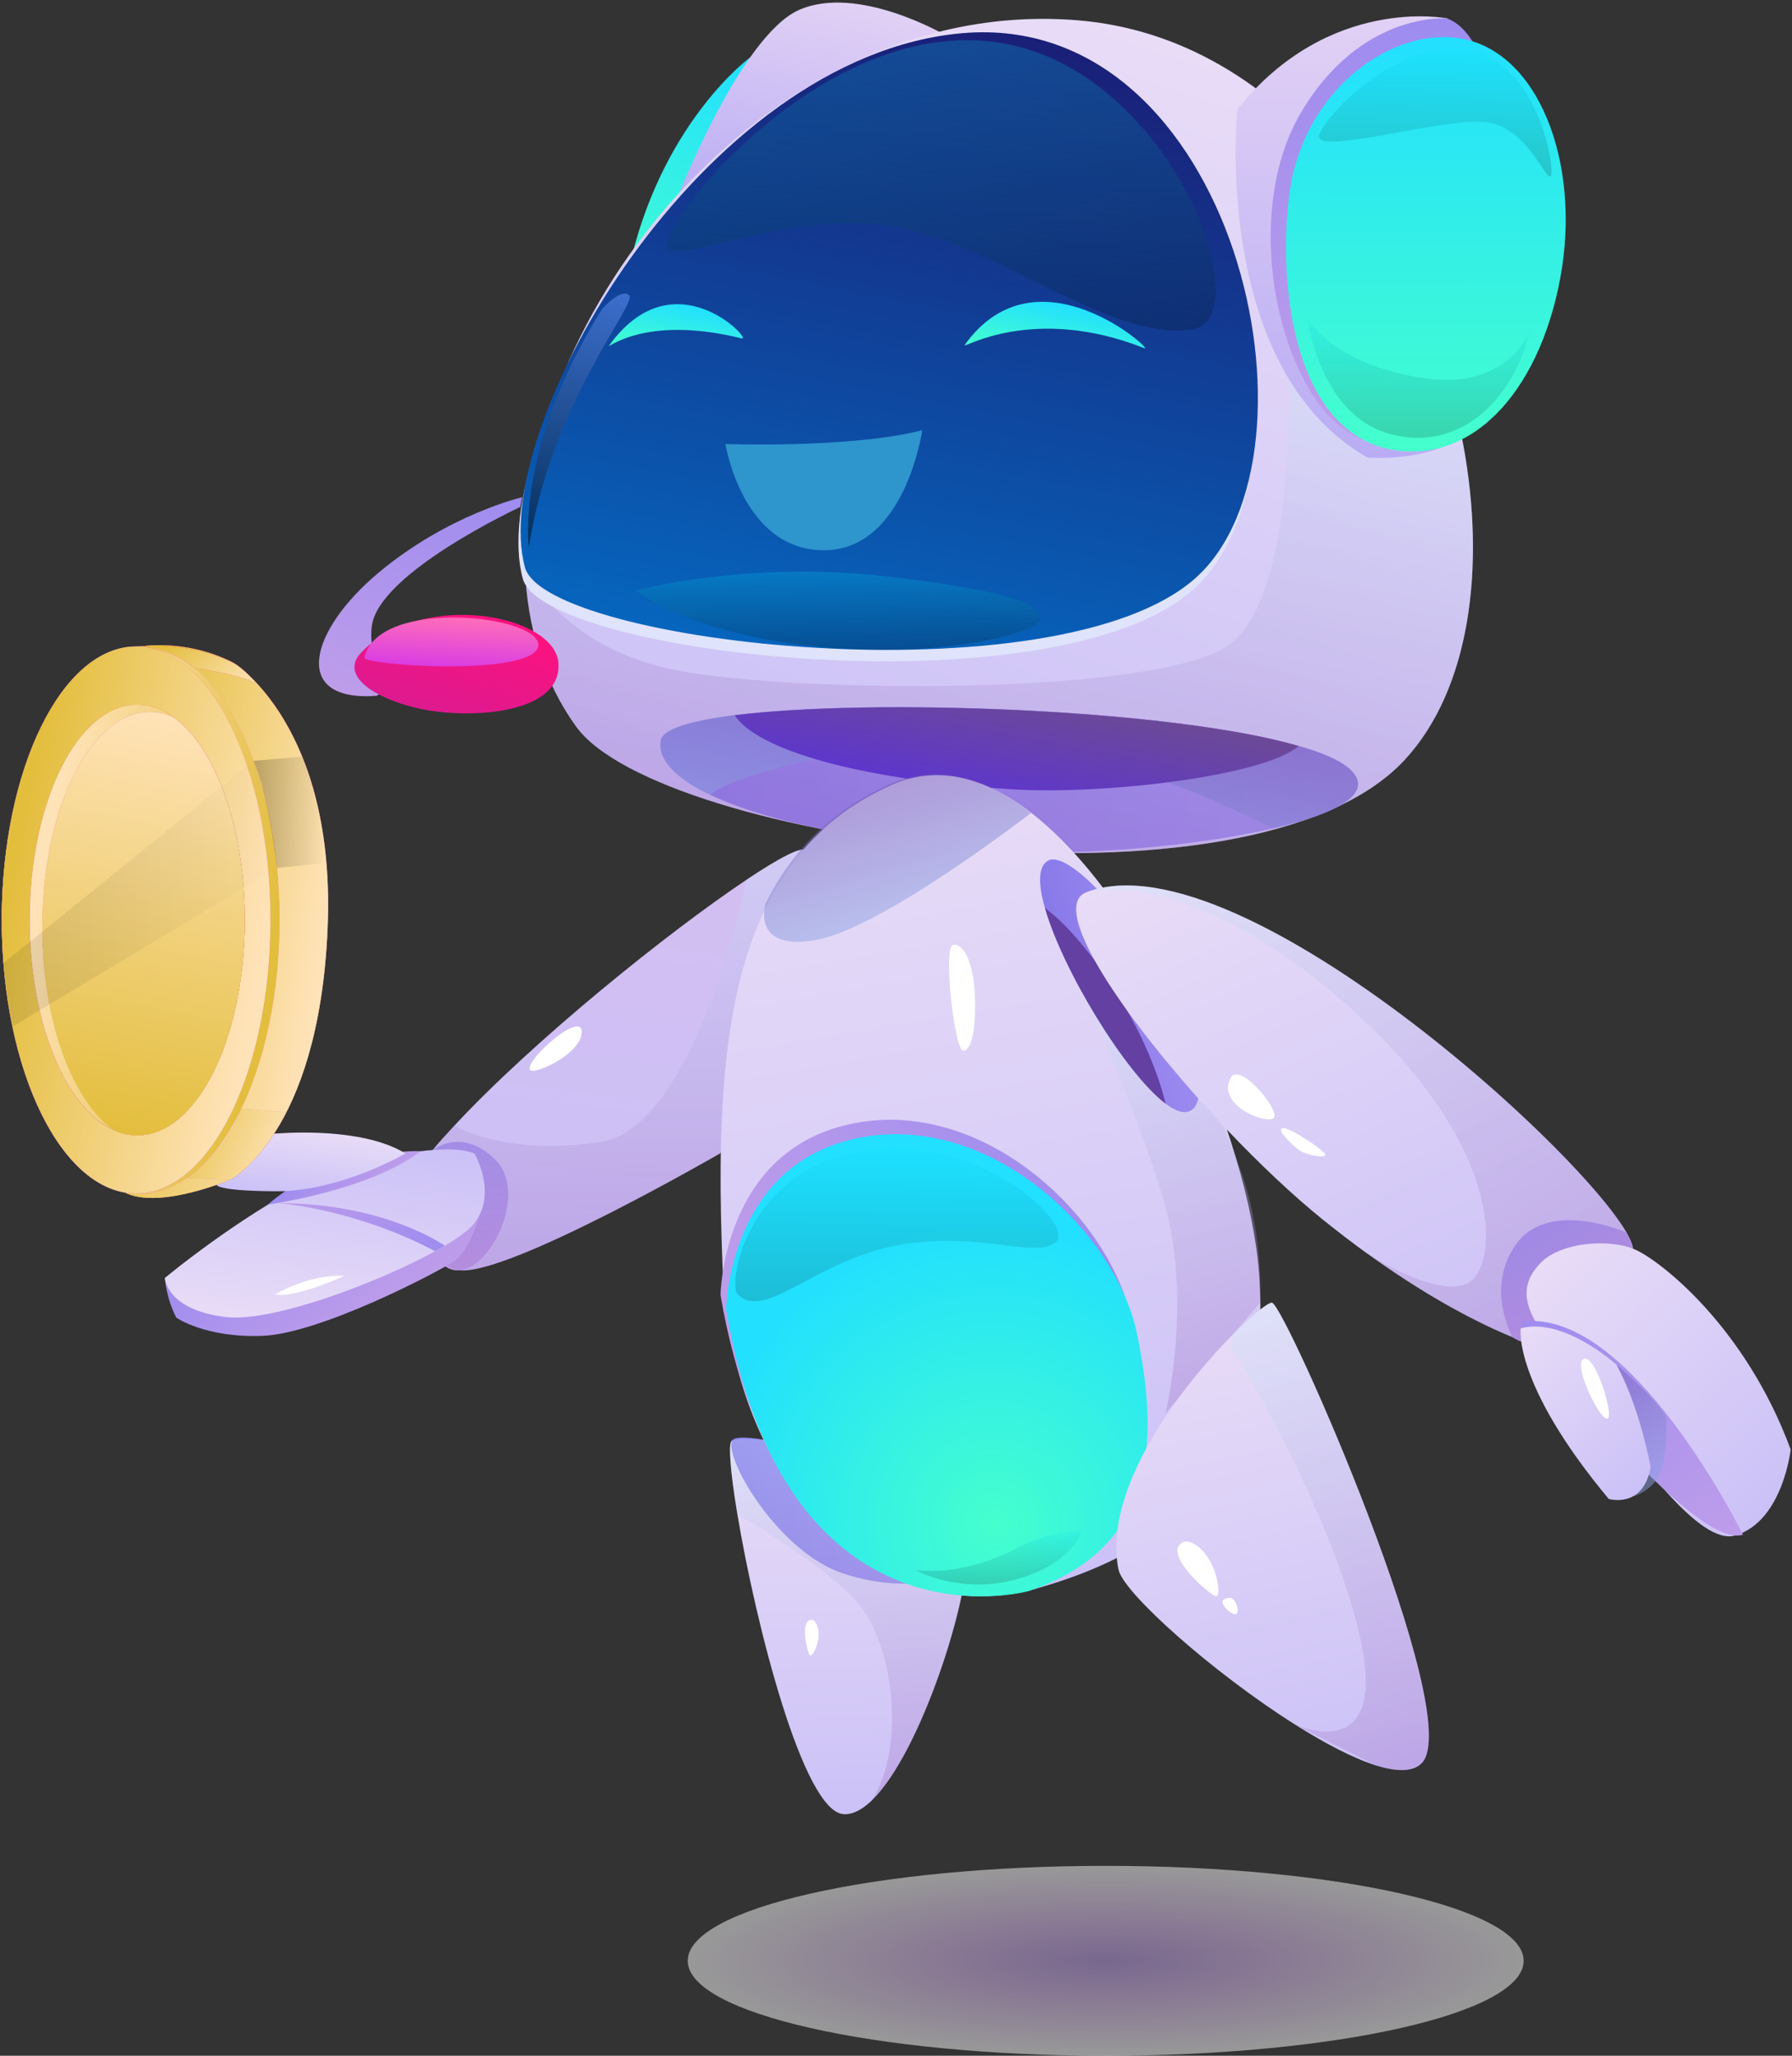 <svg width="578" height="663" viewBox="0 0 578 663" fill="none" xmlns="http://www.w3.org/2000/svg">
<rect x="0" y="0" width="578" height="663" fill="#333333" stroke="none"/>
<path opacity="0.5" d="M356.639 663C431.094 663 491.452 649.291 491.452 632.38C491.452 615.469 431.094 601.76 356.639 601.76C282.183 601.76 221.825 615.469 221.825 632.38C221.825 649.291 282.183 663 356.639 663Z" fill="url(#paint0_radial_8460_1105)"/>
<path d="M241.892 18.562C241.892 18.562 214.784 38.391 203.775 82.736C192.8 127.081 255.942 72.316 255.942 72.316L241.892 18.562Z" fill="url(#paint1_linear_8460_1105)"/>
<path d="M218.023 64.864C218.023 64.864 238.685 11.65 257.694 3.219C276.703 -5.212 305.001 11.38 305.001 11.38L218.023 64.864Z" fill="url(#paint2_linear_8460_1105)"/>
<path d="M453.071 245.077C403.351 298.763 212.536 271.313 185.857 234.353C175.245 219.65 169.989 201.946 169.328 183.061V182.993C166.518 102.093 247.313 -1.469 347.382 6.524C415.186 11.953 460.08 78.858 471.915 143.167C479.386 183.364 473.931 222.55 453.071 245.077Z" fill="url(#paint3_linear_8460_1105)"/>
<path d="M410.492 267.198C385.235 273.032 348.209 276 323.977 274.55C278.951 271.886 246.818 264.804 229.098 256.34H229.065C217.395 250.775 211.974 244.638 213.164 238.703C213.858 235.094 222.883 232.43 236.933 230.643C278.223 225.483 362.92 228.148 408.111 237.86C412.012 238.703 415.616 239.579 418.855 240.524C419.583 240.726 420.211 240.928 420.872 241.131C421.004 241.164 421.103 241.164 421.236 241.232C429.004 243.66 434.426 246.391 436.74 249.494C437.335 250.269 437.732 251.045 437.897 251.854C439.319 258.026 427.583 263.286 410.492 267.198Z" fill="url(#paint4_linear_8460_1105)"/>
<path opacity="0.3" d="M453.071 245.076C403.351 298.763 212.536 271.313 185.857 234.353C175.246 219.65 169.989 201.945 169.328 183.061V182.993C169.328 182.993 180.733 209.297 219.379 216.412C257.992 223.528 371.846 224.371 395.847 208.353C419.847 192.335 415.483 112.277 415.483 112.277L471.915 143.167C479.386 183.364 473.931 222.55 453.071 245.076Z" fill="url(#paint5_linear_8460_1105)"/>
<path opacity="0.5" d="M410.492 267.199C391.582 257.453 336.176 231.824 290.191 239.58C233.793 249.056 229.131 256.374 229.131 256.374H229.098C217.429 250.809 212.007 244.672 213.197 238.737C213.891 235.129 222.916 232.464 236.966 230.677C278.257 225.518 362.953 228.182 408.144 237.894C412.872 239.04 417.136 240.153 420.905 241.199C421.037 241.232 421.137 241.232 421.269 241.3C429.038 243.728 434.459 246.459 436.773 249.562C437.368 250.337 437.765 251.113 437.93 251.922C439.319 258.026 427.583 263.287 410.492 267.199Z" fill="url(#paint6_linear_8460_1105)"/>
<path d="M418.888 240.591C407.681 250.337 356.143 256.34 327.051 254.586C274.917 251.45 243.743 241.198 236.966 230.677C281.793 225.079 377.895 228.721 418.888 240.591Z" fill="url(#paint7_linear_8460_1105)"/>
<path d="M168.633 186.67C175.411 211.388 340.208 229.936 384.904 190.109C429.599 150.249 397.83 6.693 309.662 14.382C225.594 21.699 156.369 141.886 168.633 186.67Z" fill="#DFE3FB"/>
<path d="M169.328 182.994C176.105 207.712 340.903 226.26 385.598 186.434C430.293 146.574 398.524 3.017 310.356 10.706C226.288 18.057 157.063 138.21 169.328 182.994Z" fill="url(#paint8_linear_8460_1105)"/>
<path d="M399.086 35.255C399.086 35.255 390.557 118.381 440.939 147.517C440.939 147.517 465.633 150.114 479.882 134.737C479.882 134.737 457.666 156.252 433.996 134.096C410.326 111.906 415.715 50.43 433.5 30.332C451.286 10.233 477.138 15.359 477.138 15.359L466.757 5.917C466.757 5.95 428.674 -1.772 399.086 35.255Z" fill="url(#paint9_linear_8460_1105)"/>
<path d="M466.757 5.951C466.757 5.951 438.789 3.455 419.417 36.672C398.854 71.912 414.227 132.612 439.483 141.717C464.74 150.823 489.733 52.353 489.733 52.353L474.889 13.302C474.856 13.302 471.914 7.839 466.757 5.951Z" fill="url(#paint10_linear_8460_1105)"/>
<path d="M503.287 89.515C499.783 108.534 492.279 124.081 482.196 133.928L482.13 133.995L479.32 136.558H479.287C471.121 143.37 461.435 146.641 450.922 145.326C416.872 141.077 412.045 90.83 415.913 62.301C420.409 29.354 447.914 9.458 469.898 12.223C496.014 15.562 510.164 52.319 503.287 89.515Z" fill="url(#paint11_linear_8460_1105)"/>
<path d="M168.402 160.366C168.402 160.366 144.633 165.863 122.12 184.68C99.64 203.497 93.722 226.462 121.459 224.405L134.318 216.716C134.318 216.716 117.756 219.077 119.938 201.879C122.153 184.68 167.807 163.502 167.807 163.502L168.402 160.366Z" fill="url(#paint12_linear_8460_1105)"/>
<path d="M116.6 210.343C108.269 218.976 124.501 226.833 138.121 229.093C153.394 231.656 180.932 229.936 180.138 214.052C179.312 198.169 136.137 190.109 116.6 210.343Z" fill="url(#paint13_linear_8460_1105)"/>
<path d="M117.525 212.063C116.93 214.625 171.774 218.267 173.592 208.454C175.411 198.641 122.219 192.301 117.525 212.063Z" fill="url(#paint14_linear_8460_1105)"/>
<path d="M311.15 111.266C309.96 112.918 332.803 97.912 369.135 112.311C372.738 113.728 334.489 78.656 311.15 111.266Z" fill="url(#paint15_linear_8460_1105)"/>
<path d="M196.502 111.401C195.312 113.053 207.312 101.25 239.247 109.141C242.983 110.085 217.462 82.365 196.502 111.401Z" fill="url(#paint16_linear_8460_1105)"/>
<path opacity="0.5" d="M215.181 79.803C218.916 85.569 250.157 69.011 284.505 72.552C318.853 76.093 356.474 110.49 384.64 106.207C406.987 102.801 377.499 20.822 320.572 13.504C263.645 6.186 211.478 74.07 215.181 79.803Z" fill="url(#paint17_linear_8460_1105)" fill-opacity="0.42"/>
<path opacity="0.5" d="M205.031 190.446C205.031 190.446 240.801 180.768 284.967 185.792C329.134 190.817 336.275 195.605 335.448 199.855C334.655 204.104 302.488 212.804 261.958 208.386C221.428 203.969 205.031 190.446 205.031 190.446Z" fill="url(#paint18_linear_8460_1105)" fill-opacity="0.42"/>
<path opacity="0.5" d="M170.584 176.452C170.584 176.452 166.055 144.685 194.154 99.767C194.154 99.767 200.204 92.719 202.948 95.248C205.692 97.777 177.592 130.353 170.584 176.452Z" fill="url(#paint19_linear_8460_1105)"/>
<path opacity="0.72" d="M421.632 102.396C421.632 102.396 425.401 133.219 447.65 139.761C469.898 146.303 487.882 129.847 493.436 106.679C493.436 106.679 486.56 126.677 457.633 121.719C428.674 116.762 421.632 102.396 421.632 102.396Z" fill="url(#paint20_linear_8460_1105)" fill-opacity="0.22"/>
<path opacity="0.72" d="M425.434 44.124C425.731 49.857 466.427 37.717 479.419 39.403C492.411 41.089 497.998 57.276 500.047 56.905C502.097 56.5 496.411 18.596 472.311 15.932C448.178 13.234 425.236 40.111 425.434 44.124Z" fill="url(#paint21_linear_8460_1105)" fill-opacity="0.22"/>
<path d="M233.991 143.201C233.991 143.201 274.488 144.651 297.463 138.75C297.463 138.75 292.042 177.463 265.727 177.463C239.412 177.463 233.991 143.201 233.991 143.201Z" fill="#2F95CD"/>
<path d="M232.371 371.907C232.371 371.907 164.369 411.261 148.369 409.676C132.368 408.091 139.476 370.996 139.476 370.996C141.592 368.433 143.972 365.803 146.517 363.071L146.551 363.038C172.105 335.52 215.743 300.449 240.801 283.722L240.834 283.689C251.38 276.641 258.653 272.864 259.876 274.28C269.198 284.869 232.371 371.907 232.371 371.907Z" fill="url(#paint22_linear_8460_1105)"/>
<path d="M139.509 370.997C139.509 370.997 148.402 363.376 159.41 373.627C170.419 383.879 159.08 408.462 148.402 409.676C137.724 410.891 131.311 386.948 139.509 370.997Z" fill="url(#paint23_linear_8460_1105)"/>
<path opacity="0.3" d="M232.371 371.907C232.371 371.907 164.369 411.261 148.369 409.676C132.368 408.091 139.476 370.996 139.476 370.996C141.592 368.433 143.972 365.803 146.517 363.071L146.551 363.038C146.551 363.038 163.179 373.053 193.792 368.265C224.437 363.476 240.801 283.722 240.801 283.722L240.834 283.689C251.38 276.641 258.653 272.864 259.876 274.28C269.198 284.869 232.371 371.907 232.371 371.907Z" fill="url(#paint24_linear_8460_1105)"/>
<path d="M311.778 500.222C312.803 514.958 297.133 565.137 281.298 580.549C281.265 580.582 281.265 580.582 281.265 580.616C278.191 583.55 275.149 585.236 272.207 585.101C259.083 584.595 243.644 523.254 237.826 488.284C235.578 474.761 234.785 465.218 236.107 464.611C247.215 459.721 310.522 482.686 311.778 500.222Z" fill="url(#paint25_linear_8460_1105)"/>
<path d="M312.473 504.976C312.473 504.976 298.125 516.105 271.81 507.404C251.248 500.592 233.727 470.782 236.107 464.644C238.52 458.507 317.96 481 312.473 504.976Z" fill="url(#paint26_linear_8460_1105)"/>
<path opacity="0.3" d="M311.778 500.222C312.803 514.958 297.133 565.137 281.298 580.549C292.274 562.878 287.976 530.976 277.331 517.724C269.298 507.674 247.81 494.219 237.826 488.284C235.578 474.761 234.785 465.218 236.107 464.611C247.215 459.721 310.522 482.686 311.778 500.222Z" fill="url(#paint27_linear_8460_1105)"/>
<path d="M261.794 522.445C257.76 522.141 260.438 533.269 261.232 533.876C262.025 534.483 263.876 530.74 264.042 527.672C264.174 524.974 263.215 522.546 261.794 522.445Z" fill="white"/>
<path d="M406.095 410.654C410.062 465.892 387.483 496.984 335.118 512.092C283.811 526.896 235.942 479.954 233.066 408.631C231.247 363.106 232.504 321.829 247.413 291.85C247.446 291.816 247.446 291.816 247.446 291.816V291.749C255.876 274.786 268.736 261.5 287.844 253.069C302.952 246.426 318.423 251.046 333.035 262.478C371.086 292.288 403.021 368.097 406.095 410.654Z" fill="url(#paint28_linear_8460_1105)"/>
<path opacity="0.3" d="M350.292 321.627C350.292 321.627 367.548 360.408 375.416 387.386C384.739 419.355 375.945 455.809 375.945 455.809L406.524 420.029C406.524 420.029 407.714 396.896 399.615 376.055C391.516 355.215 386.954 345.941 386.954 345.941L350.292 321.627Z" fill="url(#paint29_linear_8460_1105)"/>
<path d="M232.404 417.702C232.404 417.702 232.834 374.908 269.562 363.746C313.563 350.392 357.696 390.994 364.903 425.458C372.077 459.923 371.217 494.522 330.026 508.483C330.026 508.483 251.644 530.335 232.404 417.702Z" fill="url(#paint30_linear_8460_1105)"/>
<path d="M234.222 422.355C234.222 422.355 234.652 379.562 271.38 368.399C315.381 355.045 359.515 395.647 366.722 430.112C373.895 464.576 373.036 499.175 331.845 513.136C331.845 513.136 253.462 534.988 234.222 422.355Z" fill="url(#paint31_radial_8460_1105)"/>
<path d="M383.218 358.52C381.301 359.093 378.788 358.081 375.912 355.923C363.052 346.211 342.787 312.994 337.035 292.862C334.82 285.072 334.754 279.238 338.192 277.484C343.779 274.652 361.598 291.243 375.714 317.918C383.879 333.464 391.383 356.058 383.218 358.52Z" fill="url(#paint32_linear_8460_1105)"/>
<path d="M375.945 355.922C363.085 346.21 342.82 312.994 337.068 292.861C345.068 298.729 356.341 312.184 365.961 330.327C370.127 338.218 374.094 347.964 375.945 355.922Z" fill="#6340A2"/>
<path opacity="0.5" d="M332.506 262.208C332.506 262.208 284.736 299.235 263.413 303.113C242.718 306.89 246.652 292.356 246.883 291.546C246.917 291.513 246.917 291.513 246.917 291.513V291.445C255.347 274.483 268.206 261.196 287.314 252.765C302.422 246.122 317.927 250.776 332.506 262.208Z" fill="url(#paint33_linear_8460_1105)"/>
<path opacity="0.72" d="M237.858 417.331C246.553 426.402 263.148 406.338 289.794 401.549C316.439 396.76 334.357 406.439 340.671 400.402C346.985 394.332 312.174 362.127 272.14 372.581C240.172 380.911 234.916 414.262 237.858 417.331Z" fill="url(#paint34_linear_8460_1105)" fill-opacity="0.22"/>
<path opacity="0.72" d="M295.249 506.358C295.249 506.358 309.299 514.249 327.382 509.461C345.465 504.672 348.837 494.05 348.837 494.05C348.837 494.05 339.878 492.937 328.01 499.277C316.109 505.617 304.108 507.404 295.249 506.358Z" fill="url(#paint35_linear_8460_1105)" fill-opacity="0.22"/>
<path d="M307.315 304.799C304.208 305.844 307.811 338.521 310.621 338.791C313.431 339.061 314.919 331.44 314.423 320.514C313.894 309.621 310.291 303.821 307.315 304.799Z" fill="white"/>
<path d="M526.594 401.987C531.453 422.726 512.412 436.755 504.048 436.114C496.775 435.541 472.708 427.178 441.071 404.314C441.038 404.314 441.005 404.28 440.972 404.28C436.31 400.908 431.517 397.232 426.558 393.253C387.879 361.959 333.068 294.345 350.391 287.769C350.391 287.769 350.424 287.769 350.49 287.735C400.772 268.648 521.734 381.248 526.594 401.987Z" fill="url(#paint36_linear_8460_1105)"/>
<path d="M487.849 431.225C487.849 431.225 478.692 414.937 489.37 400.807C500.048 386.678 524.61 397.502 524.61 397.502C524.61 397.502 535.288 415.544 516.544 427.313C497.767 439.082 487.849 431.225 487.849 431.225Z" fill="url(#paint37_linear_8460_1105)"/>
<path opacity="0.3" d="M526.594 401.987C531.454 422.726 512.412 436.755 504.048 436.114C496.775 435.541 472.708 427.178 441.071 404.314C443.947 406.135 464.873 419.017 473.799 413.621C483.353 407.787 485.998 369.445 434.162 323.852C383.946 279.642 352.408 287.23 350.49 287.735C400.773 268.648 521.734 381.248 526.594 401.987Z" fill="url(#paint38_linear_8460_1105)"/>
<path d="M496.808 407.416C503.486 400.402 519.751 399.323 527.916 403.235C536.082 407.147 563.025 428.088 577.571 467.476C577.571 467.476 575.058 490.644 559.719 495.196C548.049 498.67 527.751 469.432 512.313 449.3C496.874 429.167 485.833 418.95 496.808 407.416Z" fill="url(#paint39_linear_8460_1105)"/>
<path d="M562.198 494.96C562.198 494.96 525.47 420.602 490.295 426.369C490.295 426.369 496.907 438.037 518.23 461.406C539.553 484.776 554.694 497.287 562.198 494.96Z" fill="url(#paint40_linear_8460_1105)"/>
<path opacity="0.5" d="M537.471 457.022C537.471 457.022 537.999 471.691 534.694 476.648C531.388 481.606 526.693 482.583 526.693 482.583L521.437 440.194C521.437 440.194 533.041 449.805 537.471 457.022Z" fill="url(#paint41_linear_8460_1105)"/>
<path d="M521.437 440.194C521.437 440.194 504.544 424.682 490.494 428.391C490.494 428.391 487.783 446.096 518.891 483.427C518.891 483.427 529.966 486.731 532.412 473.209C532.379 473.209 529.272 454.796 521.437 440.194Z" fill="url(#paint42_linear_8460_1105)"/>
<path d="M510.561 438.441C514.23 435.675 520.71 456.449 518.495 457.528C516.313 458.573 507.52 440.734 510.561 438.441Z" fill="white"/>
<path d="M396.938 347.626C392.475 355.922 406.69 362.093 410.459 360.812C414.194 359.564 399.979 341.995 396.938 347.626Z" fill="white"/>
<path d="M413.401 363.914C412.046 364.96 417.831 370.187 419.219 371.064C421.897 372.75 427.286 373.492 427.517 372.48C427.815 371.435 414.955 362.734 413.401 363.914Z" fill="white"/>
<path d="M170.849 344.896C171.576 347.256 187.576 339.905 187.642 332.857C187.676 325.775 169.824 341.456 170.849 344.896Z" fill="white"/>
<path d="M458.559 568.644C455.749 571.544 450.393 571.443 443.649 569.319C436.277 566.958 427.153 562.169 417.731 556.201C417.698 556.167 417.665 556.167 417.665 556.167L417.566 556.099C391.251 539.474 362.325 513.71 360.771 506.224C355.449 480.224 381.267 446.839 397.698 430.315C404.111 423.874 409.136 419.995 410.26 420.13C414.359 420.602 473.138 553.739 458.559 568.644Z" fill="url(#paint43_linear_8460_1105)"/>
<path opacity="0.3" d="M458.559 568.645C455.749 571.545 450.393 571.444 443.649 569.319L417.731 556.201C420.177 557.28 448.013 568.611 438.591 527.672C428.773 484.844 396.739 433.62 396.739 433.62L397.698 430.349C404.111 423.908 409.136 420.03 410.26 420.165C414.359 420.603 473.138 553.739 458.559 568.645Z" fill="url(#paint44_linear_8460_1105)"/>
<path d="M381.234 497.523C375.052 501.401 390.458 514.688 392.177 514.789C393.929 514.856 392.772 507.404 389.863 502.784C387.317 498.636 383.416 496.14 381.234 497.523Z" fill="white"/>
<path d="M394.425 516.206C393.499 517.69 398.293 521.804 398.987 520.32C399.714 518.836 398.524 516.24 397.532 515.599C396.541 514.992 394.855 515.532 394.425 516.206Z" fill="white"/>
<path d="M91.574 377.572C91.772 380.371 111.178 371.199 111.178 367.86C111.178 364.521 91.243 372.817 91.574 377.572Z" fill="white"/>
<path d="M53.193 412.138C53.193 412.138 53.457 418.276 56.862 424.953C56.862 424.953 66.284 431.562 84.764 430.82C103.244 430.078 141.162 410.351 146.452 406.742C151.708 403.134 154.518 392.141 154.518 392.141L53.193 412.138Z" fill="url(#paint45_linear_8460_1105)"/>
<path d="M153.063 372.008C143.708 368.164 119.674 373.424 104.963 378.955C90.252 384.452 66.218 401.414 53.193 412.138C53.193 412.138 53.457 422.356 72.698 424.75C91.938 427.144 143.675 404.921 152.336 395.277C160.964 385.598 153.063 372.008 153.063 372.008Z" fill="url(#paint46_linear_8460_1105)"/>
<path d="M86.384 388.499C86.384 388.499 119.046 384.014 135.707 371.266C135.707 371.266 107.641 370.052 86.384 388.499Z" fill="url(#paint47_linear_8460_1105)"/>
<path d="M130.781 372.008C130.781 372.008 111.64 383.305 91.408 384.182C91.408 384.182 70.912 384.452 69.755 382.024C68.631 379.596 67.97 370.389 73.259 368.063C78.549 365.736 114.021 361.622 130.781 372.008Z" fill="url(#paint48_linear_8460_1105)"/>
<path d="M89.491 387.992C89.491 387.992 114.053 389.678 140.335 403.504L143.443 401.751C143.443 401.751 124.335 388.026 89.491 387.992Z" fill="url(#paint49_linear_8460_1105)"/>
<path d="M45.358 208.487C45.358 208.487 59.904 205.891 75.276 213.748C75.276 213.748 108.533 233.982 105.657 299.673C102.748 366.14 74.152 380.472 74.152 380.472C74.152 380.472 52.3 389.847 40.928 384.923C29.555 380 45.358 208.487 45.358 208.487Z" fill="url(#paint50_linear_8460_1105)"/>
<path d="M45.358 208.487C45.358 208.487 59.904 205.891 75.276 213.748C75.276 213.748 108.533 233.982 105.657 299.673C102.748 366.14 74.152 380.472 74.152 380.472C74.152 380.472 52.3 389.847 40.928 384.923C29.555 380 45.358 208.487 45.358 208.487Z" fill="url(#paint51_linear_8460_1105)"/>
<path d="M45.358 208.487C45.358 208.487 59.904 205.891 75.276 213.748C75.276 213.748 108.533 233.982 105.657 299.673C102.748 366.14 74.152 380.472 74.152 380.472C74.152 380.472 52.3 389.847 40.928 384.923C29.555 380 45.358 208.487 45.358 208.487Z" fill="url(#paint52_linear_8460_1105)"/>
<path d="M45.358 384.923C70.097 384.923 90.152 345.427 90.152 296.705C90.152 247.984 70.097 208.487 45.358 208.487C20.618 208.487 0.563 247.984 0.563 296.705C0.563 345.427 20.618 384.923 45.358 384.923Z" fill="#FF7AE8"/>
<path d="M45.358 384.923C70.097 384.923 90.152 345.427 90.152 296.705C90.152 247.984 70.097 208.487 45.358 208.487C20.618 208.487 0.563 247.984 0.563 296.705C0.563 345.427 20.618 384.923 45.358 384.923Z" fill="url(#paint53_linear_8460_1105)"/>
<path d="M43.903 384.923C67.839 384.923 87.243 345.427 87.243 296.705C87.243 247.984 67.839 208.487 43.903 208.487C19.967 208.487 0.563 247.984 0.563 296.705C0.563 345.427 19.967 384.923 43.903 384.923Z" fill="url(#paint54_linear_8460_1105)"/>
<path d="M43.903 384.923C67.839 384.923 87.243 345.427 87.243 296.705C87.243 247.984 67.839 208.487 43.903 208.487C19.967 208.487 0.563 247.984 0.563 296.705C0.563 345.427 19.967 384.923 43.903 384.923Z" fill="url(#paint55_linear_8460_1105)"/>
<path d="M78.945 296.705C78.945 335.048 63.441 366.14 44.267 366.14C41.655 366.14 39.142 365.566 36.696 364.454C21.192 357.54 9.588 329.821 9.588 296.705C9.588 258.363 25.125 227.271 44.3 227.271C48.366 227.271 52.267 228.653 55.87 231.25C69.325 240.793 78.945 266.523 78.945 296.705Z" fill="url(#paint56_linear_8460_1105)"/>
<path d="M78.945 296.705C78.945 335.048 63.441 366.14 44.267 366.14C41.655 366.14 39.142 365.566 36.696 364.454C21.192 357.54 9.588 329.821 9.588 296.705C9.588 258.363 25.125 227.271 44.3 227.271C48.366 227.271 52.267 228.653 55.87 231.25C69.325 240.793 78.945 266.523 78.945 296.705Z" fill="url(#paint57_linear_8460_1105)"/>
<path d="M78.945 296.705C78.945 335.048 63.441 366.14 44.267 366.14C41.655 366.14 39.142 365.566 36.696 364.454C21.192 357.54 9.588 329.821 9.588 296.705C9.588 258.363 25.125 227.271 44.3 227.271C48.366 227.271 52.267 228.653 55.87 231.25C69.325 240.793 78.945 266.523 78.945 296.705Z" fill="url(#paint58_linear_8460_1105)"/>
<path d="M78.945 296.705C78.945 335.048 63.441 366.14 44.267 366.14C41.655 366.14 39.143 365.567 36.696 364.454C23.274 354.877 13.654 329.214 13.654 299.032C13.654 260.69 29.192 229.598 48.366 229.598C50.945 229.598 53.457 230.171 55.87 231.25C69.325 240.794 78.945 266.524 78.945 296.705Z" fill="url(#paint59_linear_8460_1105)"/>
<path d="M78.945 296.705C78.945 335.048 63.441 366.14 44.267 366.14C41.655 366.14 39.143 365.567 36.696 364.454C23.274 354.877 13.654 329.214 13.654 299.032C13.654 260.69 29.192 229.598 48.366 229.598C50.945 229.598 53.457 230.171 55.87 231.25C69.325 240.794 78.945 266.524 78.945 296.705Z" fill="url(#paint60_linear_8460_1105)"/>
<path opacity="0.3" d="M1.125 310.599L81.788 245.38C81.788 245.38 88.532 263.05 89.359 279.878L4.1 331.035C4.1 331.035 1.522 317.006 1.125 310.599Z" fill="url(#paint61_linear_8460_1105)" fill-opacity="0.32"/>
<path opacity="0.72" d="M81.788 245.38L97.491 244.031C97.491 244.031 104.764 262.309 105.293 278.327L89.326 279.912C89.326 279.878 86.78 256.947 81.788 245.38Z" fill="url(#paint62_linear_8460_1105)" fill-opacity="0.32"/>
<g opacity="0.5">
<path d="M77.755 357.608L92.367 358.688C92.367 358.688 83.772 375.616 74.152 380.472L60.267 379.933C60.267 379.899 72.499 371.94 77.755 357.608Z" fill="#C44FE5"/>
<path d="M77.755 357.608L92.367 358.688C92.367 358.688 83.772 375.616 74.152 380.472L60.267 379.933C60.267 379.899 72.499 371.94 77.755 357.608Z" fill="url(#paint63_linear_8460_1105)"/>
</g>
<g opacity="0.72">
<path d="M62.846 215.468C62.846 215.468 76.069 217.255 82.813 220.358C82.813 220.358 78.35 215.468 75.871 214.153C73.391 212.838 62.184 207.273 45.357 208.487C45.357 208.487 54.812 209.061 62.846 215.468Z" fill="#D81173"/>
<path d="M62.846 215.468C62.846 215.468 76.069 217.255 82.813 220.358C82.813 220.358 78.35 215.468 75.871 214.153C73.391 212.838 62.184 207.273 45.357 208.487C45.357 208.487 54.812 209.061 62.846 215.468Z" fill="url(#paint64_linear_8460_1105)"/>
</g>
<path d="M88.632 417.466C88.632 417.466 99.707 410.856 111.079 411.463C111.046 411.463 95.574 418.747 88.632 417.466Z" fill="white"/>
<defs>
<radialGradient id="paint0_radial_8460_1105" cx="0" cy="0" r="1" gradientUnits="userSpaceOnUse" gradientTransform="translate(356.649 632.391) scale(134.838 30.604)">
<stop stop-color="#BE9DEA"/>
<stop offset="0.388" stop-color="#E0BFF5"/>
<stop offset="1" stop-color="white"/>
</radialGradient>
<linearGradient id="paint1_linear_8460_1105" x1="224.958" y1="103.291" x2="241.629" y2="18.518" gradientUnits="userSpaceOnUse">
<stop stop-color="#45FFCD"/>
<stop offset="1" stop-color="#22E0FF"/>
</linearGradient>
<linearGradient id="paint2_linear_8460_1105" x1="255.062" y1="72.147" x2="269.294" y2="-0.223" gradientUnits="userSpaceOnUse">
<stop stop-color="#B9ACF4"/>
<stop offset="1" stop-color="#E1D1F5"/>
</linearGradient>
<linearGradient id="paint3_linear_8460_1105" x1="289.968" y1="278.572" x2="378.2" y2="13.483" gradientUnits="userSpaceOnUse">
<stop stop-color="#CBC1F7"/>
<stop offset="1" stop-color="#E8DCF7"/>
</linearGradient>
<linearGradient id="paint4_linear_8460_1105" x1="215.061" y1="228.733" x2="434.832" y2="270.268" gradientUnits="userSpaceOnUse">
<stop stop-color="#8879EA"/>
<stop offset="1" stop-color="#9E8CEF"/>
</linearGradient>
<linearGradient id="paint5_linear_8460_1105" x1="305.462" y1="275.341" x2="340.431" y2="97.526" gradientUnits="userSpaceOnUse">
<stop stop-color="#9D68C2"/>
<stop offset="1" stop-color="#CCEDFF"/>
</linearGradient>
<linearGradient id="paint6_linear_8460_1105" x1="320.26" y1="274.299" x2="330.43" y2="222.587" gradientUnits="userSpaceOnUse">
<stop stop-color="#8DA4E5"/>
<stop offset="1" stop-color="#755CBB"/>
</linearGradient>
<linearGradient id="paint7_linear_8460_1105" x1="324.015" y1="257.218" x2="330.409" y2="223.214" gradientUnits="userSpaceOnUse">
<stop stop-color="#5E36CC"/>
<stop offset="1" stop-color="#6C4A96"/>
</linearGradient>
<linearGradient id="paint8_linear_8460_1105" x1="274.994" y1="214.88" x2="315.54" y2="8.71" gradientUnits="userSpaceOnUse">
<stop stop-color="#0665BD"/>
<stop offset="1" stop-color="#1A1F77"/>
</linearGradient>
<linearGradient id="paint9_linear_8460_1105" x1="439.475" y1="147.716" x2="438.749" y2="5.372" gradientUnits="userSpaceOnUse">
<stop stop-color="#B9ACF4"/>
<stop offset="1" stop-color="#E1D1F5"/>
</linearGradient>
<linearGradient id="paint10_linear_8460_1105" x1="450.137" y1="142.257" x2="449.442" y2="5.979" gradientUnits="userSpaceOnUse">
<stop stop-color="#BE9DEA"/>
<stop offset="1" stop-color="#9E8CEF"/>
</linearGradient>
<linearGradient id="paint11_linear_8460_1105" x1="460.237" y1="145.59" x2="459.556" y2="12.011" gradientUnits="userSpaceOnUse">
<stop stop-color="#45FFCD"/>
<stop offset="1" stop-color="#22E0FF"/>
</linearGradient>
<linearGradient id="paint12_linear_8460_1105" x1="122.526" y1="227.572" x2="147.239" y2="153.324" gradientUnits="userSpaceOnUse">
<stop stop-color="#BE9DEA"/>
<stop offset="1" stop-color="#9E8CEF"/>
</linearGradient>
<linearGradient id="paint13_linear_8460_1105" x1="142.745" y1="230.977" x2="152.916" y2="197.014" gradientUnits="userSpaceOnUse">
<stop stop-color="#DD1A8F"/>
<stop offset="1" stop-color="#FE117E"/>
</linearGradient>
<linearGradient id="paint14_linear_8460_1105" x1="145.31" y1="215.242" x2="146.21" y2="199.031" gradientUnits="userSpaceOnUse">
<stop stop-color="#D93DE3"/>
<stop offset="1" stop-color="#FF6DBA"/>
</linearGradient>
<linearGradient id="paint15_linear_8460_1105" x1="339.268" y1="116.929" x2="342.987" y2="98.017" gradientUnits="userSpaceOnUse">
<stop stop-color="#45FFCD"/>
<stop offset="1" stop-color="#22E0FF"/>
</linearGradient>
<linearGradient id="paint16_linear_8460_1105" x1="217.004" y1="115.618" x2="220.457" y2="98.063" gradientUnits="userSpaceOnUse">
<stop stop-color="#45FFCD"/>
<stop offset="1" stop-color="#22E0FF"/>
</linearGradient>
<linearGradient id="paint17_linear_8460_1105" x1="293.822" y1="106.492" x2="294.795" y2="12.75" gradientUnits="userSpaceOnUse">
<stop/>
<stop offset="1" stop-color="#00E3FF"/>
</linearGradient>
<linearGradient id="paint18_linear_8460_1105" x1="263.095" y1="209.582" x2="263.191" y2="184.288" gradientUnits="userSpaceOnUse">
<stop/>
<stop offset="1" stop-color="#00E3FF"/>
</linearGradient>
<linearGradient id="paint19_linear_8460_1105" x1="177.578" y1="177.816" x2="194.217" y2="93.206" gradientUnits="userSpaceOnUse">
<stop/>
<stop offset="1" stop-color="#6A9BFF"/>
</linearGradient>
<linearGradient id="paint20_linear_8460_1105" x1="453.586" y1="141.173" x2="453.998" y2="102.312" gradientUnits="userSpaceOnUse">
<stop/>
<stop offset="1" stop-color="#00E3FF"/>
</linearGradient>
<linearGradient id="paint21_linear_8460_1105" x1="458.809" y1="56.874" x2="459.253" y2="15.653" gradientUnits="userSpaceOnUse">
<stop/>
<stop offset="1" stop-color="#00E3FF"/>
</linearGradient>
<linearGradient id="paint22_linear_8460_1105" x1="189.539" y1="414.95" x2="208.428" y2="267.52" gradientUnits="userSpaceOnUse">
<stop stop-color="#CBC1F7"/>
<stop offset="1" stop-color="#D4BEF1"/>
</linearGradient>
<linearGradient id="paint23_linear_8460_1105" x1="152.099" y1="409.285" x2="147.827" y2="368.178" gradientUnits="userSpaceOnUse">
<stop stop-color="#BE9DEA"/>
<stop offset="1" stop-color="#9E8CEF"/>
</linearGradient>
<linearGradient id="paint24_linear_8460_1105" x1="199.675" y1="409.721" x2="199.675" y2="274.023" gradientUnits="userSpaceOnUse">
<stop stop-color="#9D68C2"/>
<stop offset="1" stop-color="#CCEDFF"/>
</linearGradient>
<linearGradient id="paint25_linear_8460_1105" x1="276.223" y1="585.03" x2="272.959" y2="463.083" gradientUnits="userSpaceOnUse">
<stop stop-color="#CBC1F7"/>
<stop offset="1" stop-color="#E8DCF7"/>
</linearGradient>
<linearGradient id="paint26_linear_8460_1105" x1="239.597" y1="491.389" x2="309.634" y2="480.93" gradientUnits="userSpaceOnUse">
<stop stop-color="#8879EA"/>
<stop offset="1" stop-color="#9E8CEF"/>
</linearGradient>
<linearGradient id="paint27_linear_8460_1105" x1="287.532" y1="579.589" x2="268.845" y2="459.333" gradientUnits="userSpaceOnUse">
<stop stop-color="#9D68C2"/>
<stop offset="1" stop-color="#CCEDFF"/>
</linearGradient>
<linearGradient id="paint28_linear_8460_1105" x1="335.961" y1="512.432" x2="291.745" y2="251.294" gradientUnits="userSpaceOnUse">
<stop stop-color="#CBC1F7"/>
<stop offset="1" stop-color="#E8DCF7"/>
</linearGradient>
<linearGradient id="paint29_linear_8460_1105" x1="397.655" y1="449.196" x2="358.177" y2="319.234" gradientUnits="userSpaceOnUse">
<stop stop-color="#9D68C2"/>
<stop offset="1" stop-color="#CCEDFF"/>
</linearGradient>
<linearGradient id="paint30_linear_8460_1105" x1="241.478" y1="453.827" x2="363.006" y2="418.35" gradientUnits="userSpaceOnUse">
<stop stop-color="#BE9DEA"/>
<stop offset="1" stop-color="#9E8CEF"/>
</linearGradient>
<radialGradient id="paint31_radial_8460_1105" cx="0" cy="0" r="1" gradientUnits="userSpaceOnUse" gradientTransform="translate(320.966 491.124) rotate(-16.897) scale(95.683 97.283)">
<stop stop-color="#45FFCD"/>
<stop offset="1" stop-color="#22E0FF"/>
</radialGradient>
<linearGradient id="paint32_linear_8460_1105" x1="345.717" y1="322.55" x2="377.006" y2="313.416" gradientUnits="userSpaceOnUse">
<stop stop-color="#8879EA"/>
<stop offset="1" stop-color="#9E8CEF"/>
</linearGradient>
<linearGradient id="paint33_linear_8460_1105" x1="293.781" y1="294.1" x2="281.666" y2="254.218" gradientUnits="userSpaceOnUse">
<stop stop-color="#8DA4E5"/>
<stop offset="1" stop-color="#755CBB"/>
</linearGradient>
<linearGradient id="paint34_linear_8460_1105" x1="283.549" y1="419.613" x2="284.005" y2="370.402" gradientUnits="userSpaceOnUse">
<stop/>
<stop offset="1" stop-color="#00E3FF"/>
</linearGradient>
<linearGradient id="paint35_linear_8460_1105" x1="319.096" y1="510.988" x2="319.202" y2="493.936" gradientUnits="userSpaceOnUse">
<stop/>
<stop offset="1" stop-color="#00E3FF"/>
</linearGradient>
<linearGradient id="paint36_linear_8460_1105" x1="479.317" y1="448.488" x2="398.253" y2="266.414" gradientUnits="userSpaceOnUse">
<stop stop-color="#CBC1F7"/>
<stop offset="1" stop-color="#E8DCF7"/>
</linearGradient>
<linearGradient id="paint37_linear_8460_1105" x1="514.492" y1="428.551" x2="494.792" y2="396.075" gradientUnits="userSpaceOnUse">
<stop stop-color="#BE9DEA"/>
<stop offset="1" stop-color="#9E8CEF"/>
</linearGradient>
<linearGradient id="paint38_linear_8460_1105" x1="496.305" y1="443.396" x2="388.047" y2="264.925" gradientUnits="userSpaceOnUse">
<stop stop-color="#9D68C2"/>
<stop offset="1" stop-color="#CCEDFF"/>
</linearGradient>
<linearGradient id="paint39_linear_8460_1105" x1="574.261" y1="483.968" x2="498.245" y2="406.024" gradientUnits="userSpaceOnUse">
<stop stop-color="#CBC1F7"/>
<stop offset="1" stop-color="#E8DCF7"/>
</linearGradient>
<linearGradient id="paint40_linear_8460_1105" x1="556.192" y1="499.524" x2="497.019" y2="421.287" gradientUnits="userSpaceOnUse">
<stop stop-color="#BE9DEA"/>
<stop offset="1" stop-color="#9E8CEF"/>
</linearGradient>
<linearGradient id="paint41_linear_8460_1105" x1="536.749" y1="476.159" x2="513.869" y2="445.907" gradientUnits="userSpaceOnUse">
<stop stop-color="#8DA4E5"/>
<stop offset="1" stop-color="#755CBB"/>
</linearGradient>
<linearGradient id="paint42_linear_8460_1105" x1="533.679" y1="476.236" x2="488.709" y2="430.126" gradientUnits="userSpaceOnUse">
<stop stop-color="#CBC1F7"/>
<stop offset="1" stop-color="#E8DCF7"/>
</linearGradient>
<linearGradient id="paint43_linear_8460_1105" x1="420.797" y1="577.975" x2="387.627" y2="425.005" gradientUnits="userSpaceOnUse">
<stop stop-color="#CBC1F7"/>
<stop offset="1" stop-color="#E8DCF7"/>
</linearGradient>
<linearGradient id="paint44_linear_8460_1105" x1="447.084" y1="573.417" x2="394.682" y2="425.567" gradientUnits="userSpaceOnUse">
<stop stop-color="#9D68C2"/>
<stop offset="1" stop-color="#CCEDFF"/>
</linearGradient>
<linearGradient id="paint45_linear_8460_1105" x1="119.307" y1="427.238" x2="87.983" y2="385.818" gradientUnits="userSpaceOnUse">
<stop stop-color="#BE9DEA"/>
<stop offset="1" stop-color="#9E8CEF"/>
</linearGradient>
<linearGradient id="paint46_linear_8460_1105" x1="101.145" y1="428.383" x2="109.154" y2="365.869" gradientUnits="userSpaceOnUse">
<stop stop-color="#E8DCF7"/>
<stop offset="1" stop-color="#CBC1F7"/>
</linearGradient>
<linearGradient id="paint47_linear_8460_1105" x1="115.766" y1="386.362" x2="106.022" y2="373.478" gradientUnits="userSpaceOnUse">
<stop stop-color="#BE9DEA"/>
<stop offset="1" stop-color="#9E8CEF"/>
</linearGradient>
<linearGradient id="paint48_linear_8460_1105" x1="98.355" y1="386.53" x2="101.146" y2="364.744" gradientUnits="userSpaceOnUse">
<stop stop-color="#CBC1F7"/>
<stop offset="1" stop-color="#E8DCF7"/>
</linearGradient>
<linearGradient id="paint49_linear_8460_1105" x1="95.733" y1="379.337" x2="137.78" y2="409.618" gradientUnits="userSpaceOnUse">
<stop stop-color="#BE9DEA"/>
<stop offset="1" stop-color="#9E8CEF"/>
</linearGradient>
<linearGradient id="paint50_linear_8460_1105" x1="71.328" y1="386.349" x2="71.328" y2="208.076" gradientUnits="userSpaceOnUse">
<stop stop-color="#DD1A8F"/>
<stop offset="1" stop-color="#FE117E"/>
</linearGradient>
<linearGradient id="paint51_linear_8460_1105" x1="57.621" y1="383.921" x2="100.149" y2="214.286" gradientUnits="userSpaceOnUse">
<stop stop-color="#E3BE3D"/>
<stop offset="1" stop-color="#E652AD"/>
</linearGradient>
<linearGradient id="paint52_linear_8460_1105" x1="38.691" y1="288.572" x2="105.053" y2="298.501" gradientUnits="userSpaceOnUse">
<stop stop-color="#E3BE3D"/>
<stop offset="1" stop-color="#FFE3B8"/>
</linearGradient>
<linearGradient id="paint53_linear_8460_1105" x1="87.713" y1="305.252" x2="2.913" y2="288.611" gradientUnits="userSpaceOnUse">
<stop stop-color="#E3BE3D"/>
<stop offset="1" stop-color="#FFE3B8"/>
</linearGradient>
<linearGradient id="paint54_linear_8460_1105" x1="27.279" y1="381.99" x2="61.848" y2="211.686" gradientUnits="userSpaceOnUse">
<stop stop-color="#D93DE3"/>
<stop offset="1" stop-color="#FF6DBA"/>
</linearGradient>
<linearGradient id="paint55_linear_8460_1105" x1="2.923" y1="288.152" x2="85.164" y2="303.767" gradientUnits="userSpaceOnUse">
<stop stop-color="#E3BE3D"/>
<stop offset="1" stop-color="#FFE3B8"/>
</linearGradient>
<linearGradient id="paint56_linear_8460_1105" x1="31.159" y1="363.834" x2="58.373" y2="229.766" gradientUnits="userSpaceOnUse">
<stop stop-color="#DD1A8F"/>
<stop offset="1" stop-color="#FE117E"/>
</linearGradient>
<linearGradient id="paint57_linear_8460_1105" x1="58.027" y1="229.165" x2="31.729" y2="364.483" gradientUnits="userSpaceOnUse">
<stop stop-color="#E3BE3D"/>
<stop offset="1" stop-color="#E652AD"/>
</linearGradient>
<linearGradient id="paint58_linear_8460_1105" x1="77.057" y1="303.432" x2="11.328" y2="290.745" gradientUnits="userSpaceOnUse">
<stop stop-color="#E3BE3D"/>
<stop offset="1" stop-color="#FFE3B8"/>
</linearGradient>
<linearGradient id="paint59_linear_8460_1105" x1="33.339" y1="364.277" x2="60.26" y2="231.652" gradientUnits="userSpaceOnUse">
<stop stop-color="#E3BE3D"/>
<stop offset="1" stop-color="#E652AD"/>
</linearGradient>
<linearGradient id="paint60_linear_8460_1105" x1="32.615" y1="364.327" x2="58.239" y2="231.075" gradientUnits="userSpaceOnUse">
<stop stop-color="#E3BE3D"/>
<stop offset="1" stop-color="#FFE3B8"/>
</linearGradient>
<linearGradient id="paint61_linear_8460_1105" x1="1.12" y1="288.209" x2="89.33" y2="288.209" gradientUnits="userSpaceOnUse">
<stop/>
<stop offset="1" stop-opacity="0"/>
</linearGradient>
<linearGradient id="paint62_linear_8460_1105" x1="81.787" y1="261.972" x2="105.285" y2="261.972" gradientUnits="userSpaceOnUse">
<stop/>
<stop offset="1" stop-opacity="0"/>
</linearGradient>
<linearGradient id="paint63_linear_8460_1105" x1="61.141" y1="367.932" x2="85.518" y2="381.159" gradientUnits="userSpaceOnUse">
<stop stop-color="#E3BE3D"/>
<stop offset="1" stop-color="#FFE3B8"/>
</linearGradient>
<linearGradient id="paint64_linear_8460_1105" x1="46.377" y1="213.753" x2="61.436" y2="231.855" gradientUnits="userSpaceOnUse">
<stop stop-color="#E3BE3D"/>
<stop offset="1" stop-color="#FFE3B8"/>
</linearGradient>
</defs>
</svg>
